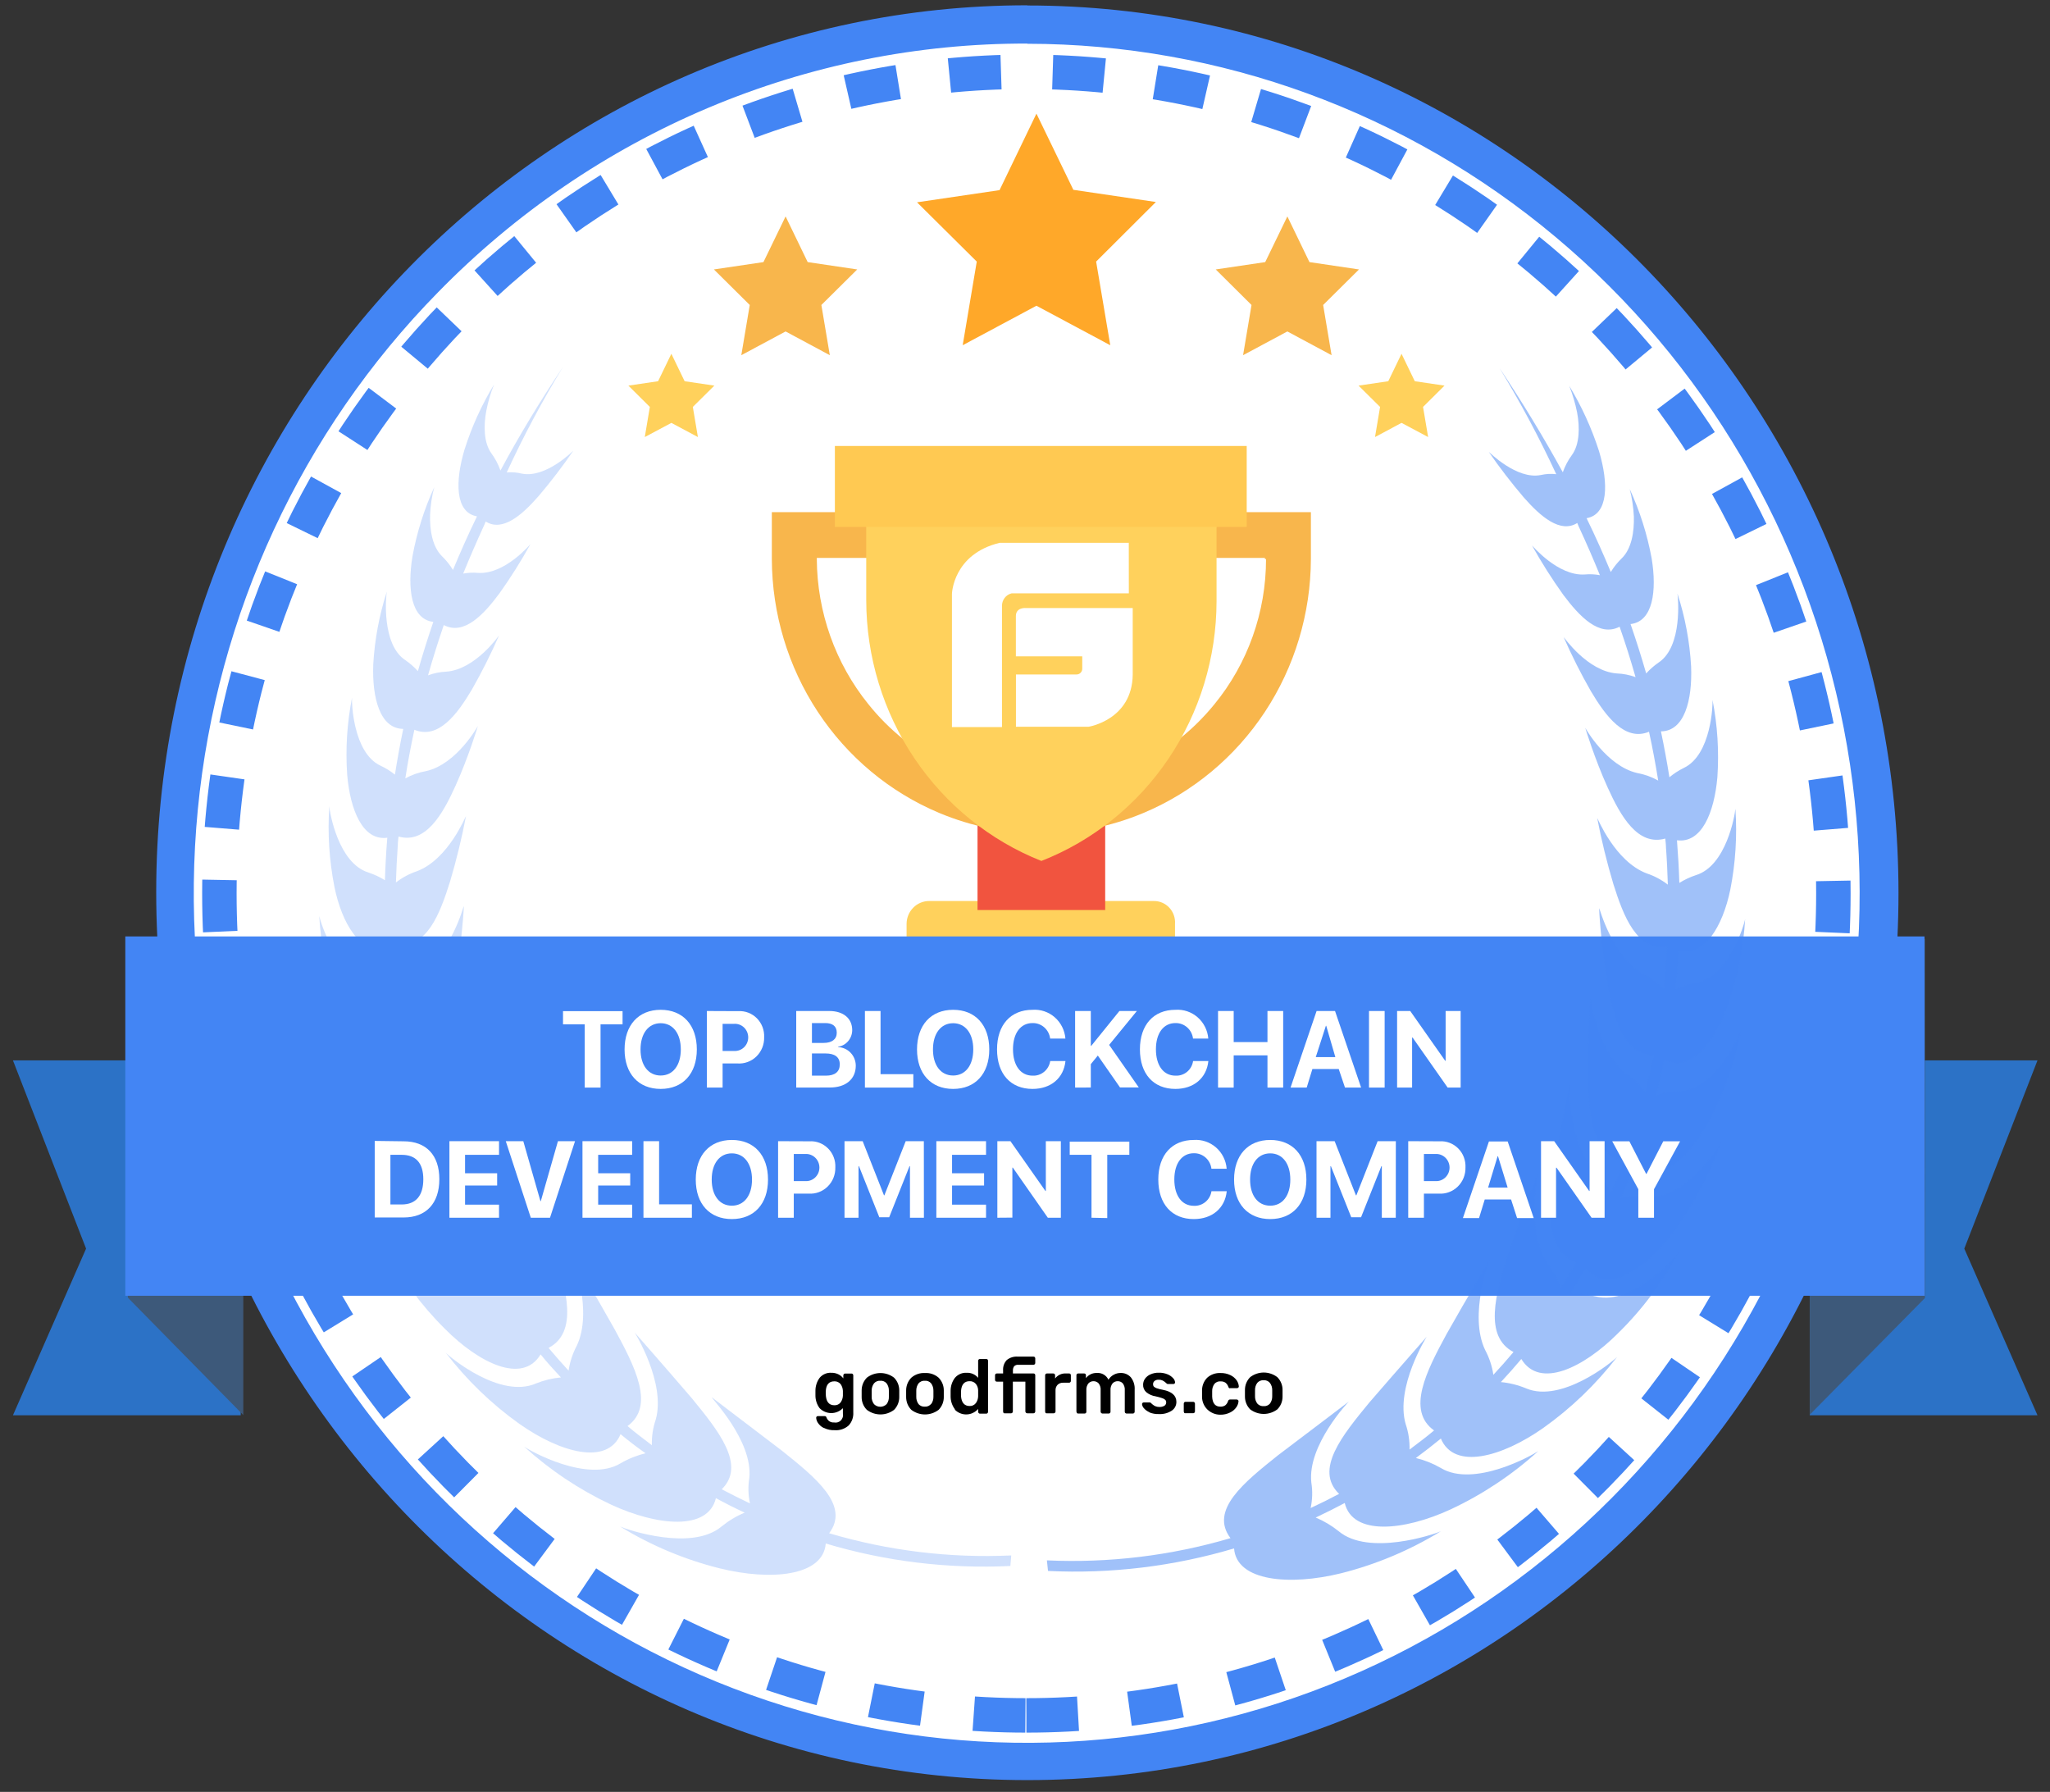 <svg width="119" height="104" viewBox="0 0 119 104" fill="none" xmlns="http://www.w3.org/2000/svg">
<rect x="0" y="0" width="119" height="104" fill="#333333" stroke="none"/>
<path d="M59.631 102.189C86.96 102.189 109.115 79.633 109.115 51.809C109.115 23.985 86.96 1.429 59.631 1.429C32.301 1.429 10.146 23.985 10.146 51.809C10.146 79.633 32.301 102.189 59.631 102.189Z" fill="white"/>
<path d="M59.631 2.54C70.817 2.548 81.654 6.51 90.296 13.751C98.938 20.993 104.851 31.066 107.027 42.255C109.203 53.443 107.508 65.055 102.229 75.112C96.951 85.168 88.417 93.048 78.081 97.408C67.745 101.768 56.246 102.339 45.543 99.023C34.84 95.707 25.596 88.71 19.386 79.223C13.175 69.736 10.382 58.347 11.482 46.996C12.582 35.645 17.508 25.034 25.42 16.971C29.906 12.378 35.24 8.737 41.114 6.258C46.987 3.779 53.285 2.512 59.642 2.529L59.631 2.54ZM59.642 0.307C31.709 0.307 9.068 23.359 9.068 51.78C9.068 80.2 31.698 103.315 59.631 103.315C87.563 103.315 110.205 80.263 110.205 51.843C110.205 23.422 87.563 0.318 59.631 0.318L59.642 0.307Z" fill="#4385F4"/>
<path d="M59.58 99.56C85.453 99.56 106.425 78.205 106.425 51.861C106.425 25.518 85.453 4.166 59.58 4.166C33.706 4.166 12.735 25.521 12.735 51.861C12.735 78.201 33.71 99.56 59.58 99.56Z" stroke="#4385F4" stroke-width="2" stroke-miterlimit="10" stroke-dasharray="3 3"/>
<path d="M63.316 52.294H57.579L58.559 50.169L59.406 48.176H61.494L62.34 50.169L63.316 52.294Z" fill="#FF7058"/>
<path d="M66.966 52.294H53.929C53.585 52.295 53.254 52.435 53.01 52.684C52.766 52.932 52.628 53.269 52.626 53.62V57.934H68.208V53.62C68.22 53.448 68.196 53.275 68.138 53.113C68.081 52.951 67.991 52.803 67.874 52.678C67.757 52.553 67.616 52.455 67.46 52.389C67.303 52.322 67.135 52.291 66.966 52.294Z" fill="#FFD15C"/>
<path d="M64.155 46.258H56.744V52.817H64.155V46.258Z" fill="#F1543F"/>
<path d="M70.619 26.073H50.284C50.077 26.076 49.879 26.161 49.732 26.311C49.586 26.46 49.502 26.662 49.499 26.873C49.495 26.983 49.511 27.092 49.548 27.195C49.585 27.297 49.641 27.392 49.714 27.472C49.787 27.552 49.875 27.617 49.973 27.662C50.071 27.707 50.176 27.733 50.284 27.736H70.619C70.826 27.732 71.023 27.646 71.169 27.497C71.314 27.348 71.397 27.147 71.4 26.936C71.405 26.827 71.389 26.718 71.352 26.615C71.315 26.513 71.259 26.419 71.186 26.338C71.114 26.258 71.026 26.194 70.929 26.148C70.832 26.102 70.726 26.077 70.619 26.073ZM44.804 29.724V32.446C44.815 35.606 45.743 38.692 47.472 41.314C49.201 43.937 51.652 45.978 54.518 47.181C58.318 48.775 62.582 48.775 66.382 47.181C69.247 45.978 71.699 43.937 73.428 41.314C75.156 38.692 76.085 35.606 76.096 32.446V29.724H44.804ZM73.492 32.446C73.493 35.529 72.431 38.513 70.492 40.878C69.267 42.384 67.733 43.599 65.999 44.435C64.264 45.272 62.37 45.711 60.452 45.722C58.531 45.726 56.633 45.293 54.897 44.455C53.16 43.618 51.629 42.395 50.414 40.878C48.492 38.504 47.432 35.525 47.415 32.446V32.38H73.426V32.446H73.492Z" fill="#F8B64C"/>
<path d="M70.619 27.736V34.901C70.614 38.166 69.64 41.352 67.825 44.042C66.01 46.731 63.44 48.798 60.451 49.969C57.461 48.783 54.89 46.704 53.076 44.005C51.262 41.306 50.289 38.111 50.284 34.838V27.736H70.619Z" fill="#FFD15C"/>
<path d="M72.37 25.884H48.464V30.584H72.37V25.884Z" fill="#FFC952"/>
<path d="M59.555 35.29C59.555 35.29 58.97 35.231 58.97 35.757V38.093H62.823V38.793C62.825 38.841 62.817 38.89 62.8 38.935C62.782 38.98 62.755 39.02 62.72 39.054C62.686 39.087 62.645 39.113 62.6 39.128C62.555 39.144 62.507 39.15 62.46 39.145H58.974V42.181H63.186C63.186 42.181 65.728 41.785 65.753 39.145V35.29H59.555ZM65.525 31.505H58.029C55.317 32.161 55.259 34.468 55.259 34.468V42.2H58.164V35.164C58.163 34.997 58.217 34.834 58.318 34.702C58.418 34.571 58.56 34.477 58.719 34.438H65.528L65.525 31.505Z" fill="white"/>
<path opacity="0.5" d="M36.001 88.592L35.961 88.566C35.961 88.566 35.976 88.577 36.001 88.592ZM30.42 83.966L30.391 83.937C30.391 83.937 30.402 83.952 30.42 83.966ZM25.87 78.504L25.848 78.479L25.87 78.504ZM18.538 53.161V53.139C18.538 53.139 18.538 53.15 18.538 53.165V53.161ZM19.116 46.777C19.116 46.751 19.116 46.736 19.116 46.74C19.116 46.743 19.112 46.758 19.116 46.781V46.777ZM22.456 34.335C22.456 34.335 22.456 34.327 22.456 34.335V34.335Z" fill="#4385F4"/>
<g opacity="0.5">
<path opacity="0.5" d="M58.701 90.276C55.132 90.44 51.561 90.005 48.13 88.988C49.358 87.366 47.331 85.751 45.389 84.196L41.318 81.097C41.27 81.134 43.714 83.615 43.497 85.777C43.417 86.269 43.431 86.772 43.536 87.258C42.981 86.996 42.447 86.725 41.895 86.436C43.322 85.04 41.706 83.041 40.152 81.145C38.511 79.23 36.855 77.353 36.851 77.349C36.847 77.346 38.667 80.267 38.064 82.396C37.902 82.872 37.826 83.374 37.839 83.878C37.356 83.507 36.884 83.159 36.426 82.767C38.031 81.611 36.862 79.33 35.7 77.19C34.48 75.016 33.22 72.906 33.22 72.902C33.22 72.898 34.447 76.075 33.481 78.108C33.24 78.557 33.079 79.046 33.005 79.552C32.606 79.118 32.219 78.677 31.843 78.231C33.561 77.331 32.893 74.898 32.163 72.58C31.353 70.228 30.482 68.025 30.489 67.992C30.496 67.958 31.139 71.295 29.846 73.176C29.532 73.585 29.287 74.044 29.12 74.535C28.81 74.041 28.512 73.547 28.227 73.054C30.042 72.402 29.821 69.899 29.498 67.529C29.102 65.107 28.615 62.826 28.615 62.8C28.615 62.774 28.721 66.133 27.141 67.784C26.771 68.144 26.46 68.562 26.218 69.021C26.077 68.684 25.935 68.347 25.801 68.006C25.699 67.743 25.598 67.481 25.503 67.214C27.344 66.866 27.508 64.492 27.558 62.241C27.558 59.941 27.428 57.767 27.417 57.745C27.406 57.723 27.054 60.83 25.314 62.189C24.909 62.477 24.553 62.83 24.258 63.233C24.076 62.522 23.894 61.811 23.771 61.093C25.587 61.041 26.091 58.871 26.451 56.764C26.81 54.657 26.941 52.583 26.923 52.583C26.905 52.583 26.197 55.386 24.381 56.394C23.95 56.614 23.558 56.904 23.219 57.253C23.132 56.443 23.068 55.632 23.026 54.82C24.777 55.035 25.521 53.079 26.12 51.18C26.494 49.925 26.804 48.652 27.05 47.366C27.028 47.366 26.03 49.876 24.203 50.565C23.764 50.712 23.351 50.932 22.983 51.217C23.005 50.495 23.041 49.773 23.092 49.058C23.092 48.888 23.121 48.717 23.132 48.551C24.712 48.999 25.696 47.262 26.451 45.588C27.206 43.914 27.74 42.141 27.74 42.137C27.74 42.133 26.516 44.359 24.73 44.755C24.309 44.828 23.903 44.971 23.528 45.177C23.673 44.233 23.851 43.292 24.054 42.355C25.441 42.929 26.538 41.467 27.402 40.004C27.979 38.99 28.503 37.945 28.971 36.875C28.971 36.875 27.598 38.856 25.91 38.982C25.546 38.997 25.188 39.069 24.846 39.197C25.122 38.224 25.427 37.251 25.761 36.279C26.938 36.89 28.07 35.682 29 34.427C29.651 33.512 30.25 32.56 30.794 31.576C30.794 31.576 29.312 33.353 27.751 33.25C27.462 33.225 27.172 33.238 26.887 33.29C27.272 32.347 27.682 31.402 28.118 30.454L28.194 30.269C29.171 30.883 30.3 29.898 31.27 28.787C31.986 27.945 32.658 27.065 33.285 26.151C33.285 26.151 31.687 27.773 30.289 27.488C30.003 27.417 29.707 27.394 29.414 27.421C30.385 25.315 31.476 23.268 32.682 21.293C31.321 23.329 30.111 25.329 29.051 27.31C28.925 26.952 28.748 26.615 28.524 26.31C28.078 25.695 28.067 24.703 28.227 23.855C28.327 23.327 28.479 22.811 28.681 22.314C27.959 23.5 27.383 24.771 26.963 26.099C26.407 27.973 26.425 29.747 27.689 29.969C27.184 31.006 26.723 32.046 26.295 33.079C26.119 32.791 25.908 32.526 25.666 32.291C25.089 31.731 24.94 30.739 24.966 29.876C24.989 29.338 25.069 28.804 25.205 28.284C24.621 29.557 24.198 30.901 23.945 32.283C23.633 34.179 23.865 35.949 25.154 36.093C24.828 37.047 24.529 37.999 24.258 38.952C24.041 38.711 23.797 38.498 23.531 38.315C22.13 37.401 22.406 34.549 22.456 34.335C22.015 35.7 21.75 37.117 21.668 38.552C21.592 40.508 22.057 42.289 23.404 42.304C23.404 42.304 23.404 42.304 23.404 42.326C23.223 43.197 23.063 44.075 22.925 44.959C22.666 44.752 22.384 44.577 22.086 44.437C20.492 43.696 20.408 40.733 20.434 40.5C20.145 41.969 20.051 43.471 20.154 44.966C20.328 47.01 21.055 48.813 22.482 48.621C22.416 49.443 22.37 50.265 22.344 51.087C22.039 50.898 21.714 50.747 21.374 50.635C19.642 50.091 19.141 47.169 19.116 46.803C19.01 48.366 19.111 49.936 19.413 51.472C19.842 53.583 20.931 55.442 22.387 54.975C22.426 55.731 22.487 56.486 22.569 57.242C22.209 57.067 21.828 56.943 21.436 56.871C19.515 56.549 18.589 53.453 18.531 53.168C18.631 54.844 18.957 56.497 19.5 58.082C20.263 60.278 21.701 62.118 23.186 61.311C23.328 62 23.484 62.689 23.662 63.374C23.236 63.231 22.792 63.152 22.344 63.137C20.245 63.078 18.814 59.826 18.767 59.626C19.113 61.391 19.702 63.096 20.517 64.692C21.676 66.94 23.509 68.703 24.955 67.507C25.18 68.114 25.422 68.715 25.681 69.31C25.196 69.211 24.699 69.187 24.207 69.24C21.973 69.491 19.94 66.181 19.918 66.059C20.549 67.877 21.439 69.59 22.562 71.143C24.16 73.365 26.415 74.961 27.722 73.402C28.012 73.895 28.315 74.389 28.63 74.883C28.133 74.854 27.635 74.9 27.152 75.02C24.926 75.598 22.318 72.476 22.362 72.428C23.272 74.168 24.442 75.753 25.83 77.127C27.798 79.108 30.329 80.36 31.382 78.608C31.745 79.06 32.156 79.508 32.562 79.945C32.064 79.989 31.575 80.108 31.11 80.297C29.051 81.193 26.146 78.801 25.87 78.504C27.085 80.089 28.524 81.48 30.14 82.633C32.512 84.307 35.253 85.077 36.023 83.237C36.49 83.627 36.975 83.997 37.476 84.348C36.966 84.469 36.477 84.665 36.023 84.929C34.12 86.085 30.758 84.207 30.416 83.952C31.926 85.322 33.625 86.458 35.46 87.321C38.166 88.577 41.103 88.851 41.557 86.951C42.102 87.247 42.647 87.525 43.228 87.792C42.743 87.994 42.29 88.266 41.881 88.599C40.156 90.047 36.434 88.792 35.998 88.599C37.789 89.696 39.732 90.513 41.761 91.021C44.735 91.761 47.785 91.487 47.934 89.584C51.41 90.623 55.032 91.063 58.65 90.888L58.701 90.276Z" fill="#4385F4"/>
</g>
<path d="M73.717 81.467C73.809 81.342 73.856 81.189 73.851 81.034C73.851 81.004 73.851 80.949 73.851 80.863C73.851 80.778 73.851 80.719 73.851 80.689C73.856 80.533 73.807 80.38 73.713 80.256C73.668 80.204 73.612 80.164 73.549 80.138C73.486 80.112 73.418 80.102 73.35 80.108C73.282 80.103 73.215 80.113 73.151 80.139C73.089 80.165 73.032 80.205 72.987 80.256C72.894 80.38 72.847 80.533 72.853 80.689V80.863V81.034C72.847 81.19 72.896 81.344 72.99 81.467C73.037 81.517 73.093 81.556 73.156 81.581C73.219 81.606 73.286 81.617 73.354 81.611C73.421 81.617 73.489 81.607 73.551 81.582C73.614 81.557 73.671 81.517 73.717 81.467ZM72.569 81.797C72.474 81.7 72.397 81.584 72.346 81.457C72.294 81.33 72.267 81.194 72.268 81.056V80.667C72.268 80.529 72.294 80.392 72.347 80.265C72.399 80.138 72.476 80.023 72.573 79.927C72.8 79.754 73.076 79.66 73.359 79.66C73.642 79.66 73.918 79.754 74.145 79.927C74.242 80.023 74.319 80.138 74.371 80.265C74.424 80.392 74.451 80.529 74.45 80.667C74.45 80.7 74.45 80.767 74.45 80.863C74.45 80.96 74.45 81.023 74.45 81.056C74.451 81.194 74.425 81.33 74.374 81.457C74.322 81.585 74.245 81.7 74.149 81.797C73.92 81.969 73.644 82.063 73.359 82.063C73.075 82.063 72.798 81.969 72.569 81.797ZM70.078 81.797C69.981 81.7 69.905 81.585 69.853 81.458C69.801 81.33 69.775 81.194 69.777 81.056V80.878V80.7C69.776 80.563 69.802 80.426 69.854 80.299C69.906 80.172 69.982 80.057 70.078 79.96C70.29 79.773 70.564 79.676 70.844 79.689C71.045 79.683 71.244 79.725 71.425 79.812C71.57 79.88 71.695 79.984 71.788 80.115C71.859 80.217 71.901 80.336 71.912 80.46C71.913 80.474 71.912 80.489 71.906 80.502C71.901 80.516 71.893 80.528 71.883 80.537C71.862 80.556 71.835 80.567 71.807 80.567H71.422C71.398 80.575 71.373 80.575 71.349 80.567C71.33 80.546 71.315 80.52 71.305 80.493C71.273 80.396 71.214 80.311 71.135 80.249C71.054 80.196 70.959 80.17 70.862 80.175C70.795 80.167 70.727 80.176 70.664 80.2C70.601 80.225 70.545 80.264 70.499 80.315C70.406 80.441 70.359 80.595 70.365 80.752V81.063C70.384 81.448 70.544 81.641 70.844 81.641C70.942 81.645 71.037 81.619 71.12 81.567C71.199 81.503 71.257 81.417 71.287 81.319C71.296 81.292 71.311 81.268 71.331 81.249C71.351 81.232 71.377 81.224 71.404 81.226H71.788C71.817 81.226 71.844 81.237 71.865 81.256C71.875 81.266 71.883 81.278 71.888 81.291C71.893 81.305 71.895 81.319 71.894 81.334C71.883 81.454 71.841 81.568 71.774 81.667C71.682 81.802 71.557 81.909 71.411 81.978C71.228 82.069 71.026 82.114 70.823 82.108C70.548 82.105 70.285 81.996 70.085 81.804L70.078 81.797ZM68.745 81.993C68.736 81.983 68.729 81.972 68.724 81.959C68.719 81.946 68.716 81.932 68.716 81.919V81.467C68.715 81.453 68.717 81.438 68.722 81.425C68.727 81.411 68.735 81.399 68.745 81.389C68.755 81.378 68.767 81.371 68.78 81.365C68.793 81.361 68.808 81.359 68.822 81.36H69.261C69.275 81.359 69.288 81.362 69.3 81.367C69.313 81.372 69.324 81.38 69.334 81.389C69.344 81.399 69.352 81.411 69.358 81.425C69.364 81.438 69.366 81.452 69.366 81.467V81.915C69.367 81.929 69.364 81.942 69.359 81.955C69.354 81.968 69.347 81.979 69.337 81.989C69.328 82 69.316 82.009 69.303 82.015C69.29 82.021 69.275 82.023 69.261 82.022H68.822C68.806 82.025 68.791 82.025 68.776 82.021C68.761 82.017 68.746 82.01 68.734 82L68.745 81.993ZM66.73 81.967C66.603 81.915 66.49 81.834 66.4 81.73C66.34 81.666 66.303 81.584 66.294 81.497C66.293 81.484 66.295 81.471 66.299 81.459C66.304 81.446 66.311 81.435 66.32 81.426C66.338 81.408 66.363 81.397 66.389 81.397H66.752C66.764 81.397 66.776 81.401 66.787 81.408C66.798 81.414 66.807 81.423 66.814 81.434L66.912 81.519C67.021 81.613 67.16 81.663 67.304 81.659C67.402 81.664 67.5 81.641 67.587 81.593C67.621 81.573 67.649 81.543 67.668 81.508C67.687 81.473 67.697 81.433 67.696 81.393C67.698 81.34 67.68 81.288 67.645 81.249C67.594 81.201 67.533 81.167 67.467 81.148C67.34 81.105 67.21 81.069 67.079 81.041C66.879 81.011 66.691 80.927 66.534 80.797C66.475 80.743 66.428 80.675 66.397 80.6C66.366 80.526 66.352 80.445 66.356 80.364C66.357 80.243 66.394 80.126 66.461 80.026C66.541 79.914 66.649 79.826 66.774 79.771C66.929 79.701 67.098 79.666 67.267 79.671C67.441 79.666 67.614 79.698 67.776 79.764C67.9 79.815 68.011 79.893 68.103 79.993C68.165 80.057 68.203 80.141 68.212 80.23C68.212 80.243 68.21 80.255 68.206 80.266C68.201 80.278 68.195 80.288 68.186 80.297C68.177 80.306 68.167 80.314 68.155 80.319C68.143 80.324 68.13 80.327 68.117 80.326H67.79C67.776 80.328 67.763 80.325 67.75 80.319C67.737 80.313 67.726 80.304 67.718 80.293C67.683 80.267 67.651 80.238 67.62 80.208C67.573 80.17 67.522 80.139 67.467 80.115C67.404 80.088 67.336 80.076 67.267 80.078C67.18 80.07 67.092 80.095 67.02 80.149C66.993 80.171 66.97 80.2 66.955 80.233C66.94 80.265 66.933 80.301 66.933 80.338C66.931 80.385 66.945 80.433 66.973 80.471C67.021 80.516 67.078 80.55 67.14 80.571C67.259 80.611 67.38 80.642 67.504 80.663C68.026 80.767 68.288 81 68.288 81.363C68.289 81.465 68.265 81.565 68.218 81.654C68.171 81.743 68.102 81.819 68.019 81.874C67.796 82.017 67.534 82.086 67.271 82.071C67.082 82.078 66.894 82.045 66.719 81.974L66.73 81.967ZM62.514 81.993C62.505 81.983 62.497 81.972 62.492 81.959C62.487 81.946 62.485 81.932 62.485 81.919V79.819C62.485 79.79 62.495 79.763 62.514 79.741C62.535 79.723 62.563 79.714 62.59 79.715H62.932C62.945 79.714 62.959 79.716 62.972 79.72C62.985 79.725 62.998 79.732 63.008 79.741C63.018 79.752 63.025 79.764 63.03 79.777C63.035 79.79 63.038 79.805 63.037 79.819V79.986C63.111 79.888 63.208 79.81 63.317 79.758C63.427 79.706 63.548 79.681 63.669 79.686C63.807 79.674 63.946 79.705 64.066 79.775C64.187 79.845 64.284 79.951 64.344 80.078C64.417 79.958 64.52 79.86 64.642 79.793C64.768 79.721 64.911 79.683 65.056 79.686C65.165 79.682 65.274 79.703 65.375 79.745C65.475 79.788 65.566 79.853 65.641 79.934C65.802 80.137 65.883 80.395 65.866 80.656V81.934C65.866 81.947 65.864 81.961 65.859 81.974C65.853 81.986 65.846 81.998 65.837 82.008C65.827 82.019 65.816 82.028 65.802 82.033C65.789 82.039 65.775 82.042 65.76 82.041H65.397C65.383 82.041 65.369 82.038 65.356 82.032C65.343 82.026 65.331 82.018 65.321 82.008C65.312 81.998 65.304 81.986 65.299 81.974C65.294 81.961 65.292 81.947 65.292 81.934V80.693C65.304 80.548 65.263 80.404 65.176 80.289C65.138 80.247 65.091 80.214 65.039 80.193C64.987 80.171 64.93 80.161 64.874 80.163C64.82 80.163 64.766 80.174 64.716 80.196C64.666 80.217 64.621 80.249 64.584 80.289C64.495 80.403 64.451 80.548 64.464 80.693V81.934C64.464 81.947 64.462 81.961 64.457 81.974C64.452 81.986 64.444 81.998 64.435 82.008C64.426 82.019 64.414 82.028 64.401 82.033C64.387 82.039 64.373 82.042 64.359 82.041H63.996C63.968 82.039 63.942 82.027 63.923 82.008C63.904 81.988 63.892 81.962 63.89 81.934V80.693C63.904 80.548 63.862 80.404 63.774 80.289C63.735 80.248 63.688 80.216 63.636 80.194C63.584 80.173 63.529 80.162 63.473 80.163C63.418 80.163 63.365 80.174 63.315 80.196C63.265 80.218 63.22 80.249 63.182 80.289C63.093 80.403 63.05 80.548 63.062 80.693V81.934C63.063 81.947 63.061 81.96 63.057 81.973C63.053 81.986 63.046 81.998 63.037 82.008C63.027 82.018 63.015 82.026 63.002 82.032C62.989 82.038 62.975 82.041 62.961 82.041H62.597C62.58 82.043 62.562 82.04 62.545 82.033C62.529 82.026 62.514 82.015 62.503 82L62.514 81.993ZM60.698 81.993C60.689 81.983 60.681 81.972 60.676 81.959C60.672 81.946 60.669 81.932 60.669 81.919V79.826C60.669 79.797 60.679 79.768 60.698 79.745C60.708 79.735 60.72 79.727 60.733 79.722C60.746 79.717 60.761 79.715 60.775 79.715H61.138C61.152 79.714 61.167 79.717 61.181 79.722C61.194 79.727 61.207 79.735 61.218 79.745C61.237 79.768 61.247 79.797 61.247 79.826V80.008C61.319 79.91 61.415 79.832 61.525 79.781C61.634 79.73 61.755 79.707 61.875 79.715H62.056C62.07 79.714 62.084 79.716 62.097 79.72C62.11 79.725 62.122 79.732 62.133 79.741C62.142 79.752 62.15 79.764 62.155 79.777C62.16 79.79 62.162 79.805 62.162 79.819V80.145C62.163 80.159 62.161 80.173 62.156 80.186C62.151 80.198 62.143 80.21 62.133 80.219C62.123 80.23 62.112 80.239 62.098 80.245C62.085 80.251 62.071 80.253 62.056 80.252H61.715C61.656 80.249 61.597 80.258 61.542 80.278C61.486 80.299 61.435 80.33 61.392 80.371C61.351 80.415 61.319 80.466 61.298 80.523C61.278 80.58 61.269 80.64 61.272 80.7V81.919C61.273 81.933 61.271 81.946 61.266 81.959C61.261 81.972 61.253 81.984 61.243 81.993C61.234 82.003 61.223 82.012 61.21 82.017C61.198 82.023 61.184 82.026 61.17 82.026H60.753C60.725 82.028 60.698 82.019 60.676 82L60.698 81.993ZM58.258 81.993C58.249 81.983 58.241 81.972 58.236 81.959C58.231 81.946 58.229 81.932 58.229 81.919V80.189H57.866C57.852 80.191 57.837 80.189 57.824 80.183C57.811 80.178 57.799 80.171 57.789 80.16C57.779 80.15 57.771 80.138 57.766 80.124C57.761 80.111 57.759 80.096 57.761 80.082V79.819C57.761 79.792 57.771 79.765 57.79 79.745C57.8 79.735 57.812 79.727 57.825 79.722C57.838 79.717 57.852 79.715 57.866 79.715H58.229V79.538C58.221 79.427 58.236 79.317 58.273 79.212C58.309 79.108 58.368 79.013 58.443 78.934C58.626 78.788 58.855 78.718 59.086 78.738H59.99C60.004 78.737 60.018 78.738 60.031 78.743C60.044 78.747 60.056 78.754 60.066 78.764C60.085 78.785 60.095 78.813 60.096 78.841V79.104C60.096 79.119 60.093 79.133 60.087 79.147C60.081 79.16 60.073 79.172 60.063 79.182C60.053 79.192 60.042 79.199 60.029 79.204C60.017 79.21 60.004 79.212 59.99 79.212H59.108C59.064 79.208 59.02 79.213 58.979 79.228C58.938 79.243 58.9 79.266 58.868 79.297C58.817 79.374 58.793 79.467 58.799 79.56V79.715H59.99C60.004 79.714 60.018 79.716 60.031 79.72C60.044 79.725 60.056 79.732 60.066 79.741C60.085 79.763 60.095 79.79 60.096 79.819V81.919C60.096 81.932 60.093 81.946 60.088 81.959C60.083 81.972 60.076 81.983 60.066 81.993C60.057 82.004 60.045 82.013 60.032 82.019C60.019 82.024 60.005 82.027 59.99 82.026H59.627C59.6 82.024 59.574 82.013 59.554 81.993C59.535 81.973 59.523 81.947 59.522 81.919V80.189H58.795V81.919C58.797 81.933 58.795 81.946 58.789 81.959C58.785 81.972 58.777 81.984 58.766 81.993C58.757 82.004 58.745 82.013 58.732 82.019C58.719 82.024 58.705 82.027 58.69 82.026H58.327C58.311 82.029 58.294 82.029 58.279 82.024C58.263 82.02 58.248 82.011 58.236 82L58.258 81.993ZM56.649 81.434C56.732 81.317 56.778 81.178 56.78 81.034C56.78 80.997 56.78 80.941 56.78 80.863C56.78 80.786 56.78 80.726 56.78 80.689C56.777 80.554 56.73 80.424 56.646 80.319C56.601 80.267 56.545 80.226 56.482 80.199C56.419 80.172 56.351 80.16 56.283 80.163C55.974 80.163 55.807 80.36 55.785 80.752V81.019C55.807 81.389 55.974 81.604 56.283 81.604C56.353 81.608 56.423 81.594 56.486 81.565C56.55 81.535 56.606 81.49 56.649 81.434ZM55.44 81.804C55.271 81.586 55.18 81.315 55.182 81.037V80.726C55.18 80.45 55.269 80.181 55.436 79.963C55.521 79.866 55.626 79.789 55.743 79.739C55.861 79.689 55.988 79.667 56.115 79.675C56.241 79.669 56.366 79.693 56.481 79.743C56.596 79.794 56.698 79.871 56.78 79.967V78.978C56.78 78.964 56.783 78.95 56.789 78.936C56.794 78.923 56.802 78.911 56.813 78.901C56.822 78.892 56.834 78.885 56.846 78.88C56.859 78.876 56.872 78.874 56.885 78.875H57.248C57.262 78.874 57.276 78.875 57.289 78.88C57.302 78.884 57.314 78.891 57.325 78.901C57.335 78.911 57.342 78.923 57.347 78.936C57.352 78.95 57.355 78.964 57.354 78.978V81.941C57.355 81.955 57.353 81.969 57.348 81.981C57.343 81.994 57.335 82.006 57.325 82.015C57.315 82.026 57.304 82.035 57.29 82.041C57.277 82.046 57.263 82.049 57.248 82.048H56.885C56.858 82.047 56.832 82.035 56.813 82.015C56.793 81.995 56.782 81.969 56.78 81.941V81.774C56.695 81.872 56.591 81.95 56.474 82.005C56.358 82.06 56.232 82.089 56.104 82.092C55.976 82.095 55.848 82.071 55.73 82.021C55.611 81.972 55.504 81.898 55.415 81.804H55.44ZM54.049 81.497C54.141 81.372 54.188 81.219 54.184 81.063C54.184 81.034 54.184 80.978 54.184 80.893C54.184 80.808 54.184 80.749 54.184 80.719C54.188 80.563 54.141 80.411 54.049 80.286C54.004 80.234 53.948 80.194 53.885 80.168C53.822 80.142 53.754 80.132 53.686 80.138C53.618 80.133 53.551 80.143 53.488 80.169C53.425 80.195 53.368 80.234 53.323 80.286C53.232 80.411 53.184 80.563 53.189 80.719V81.063C53.184 81.219 53.231 81.372 53.323 81.497C53.369 81.547 53.426 81.586 53.489 81.611C53.551 81.636 53.619 81.646 53.686 81.641C53.758 81.646 53.831 81.633 53.896 81.602C53.962 81.572 54.02 81.525 54.064 81.467L54.049 81.497ZM52.902 81.826C52.806 81.729 52.73 81.614 52.678 81.487C52.627 81.359 52.6 81.223 52.6 81.086V80.697C52.6 80.559 52.627 80.422 52.679 80.295C52.732 80.168 52.809 80.053 52.905 79.956C53.126 79.767 53.409 79.672 53.697 79.689C53.982 79.672 54.263 79.768 54.481 79.956C54.578 80.053 54.655 80.168 54.707 80.295C54.76 80.422 54.787 80.559 54.786 80.697C54.786 80.73 54.786 80.797 54.786 80.893C54.786 80.989 54.786 81.052 54.786 81.086C54.787 81.223 54.76 81.359 54.709 81.487C54.657 81.614 54.581 81.729 54.485 81.826C54.256 81.999 53.978 82.093 53.693 82.093C53.408 82.093 53.131 81.999 52.902 81.826ZM51.467 81.497C51.559 81.372 51.606 81.219 51.598 81.063C51.601 81.007 51.601 80.95 51.598 80.893C51.601 80.835 51.601 80.777 51.598 80.719C51.604 80.563 51.556 80.41 51.464 80.286C51.419 80.234 51.362 80.194 51.299 80.168C51.236 80.142 51.168 80.132 51.101 80.138C51.033 80.132 50.965 80.143 50.902 80.169C50.839 80.194 50.783 80.234 50.737 80.286C50.644 80.409 50.595 80.563 50.599 80.719V81.063C50.594 81.22 50.643 81.373 50.737 81.497C50.834 81.593 50.965 81.648 51.101 81.648C51.236 81.648 51.367 81.593 51.464 81.497H51.467ZM50.32 81.826C50.223 81.73 50.147 81.614 50.095 81.487C50.043 81.36 50.017 81.223 50.018 81.086V80.697C50.018 80.559 50.045 80.422 50.097 80.295C50.15 80.168 50.227 80.053 50.324 79.956C50.551 79.783 50.826 79.69 51.11 79.69C51.393 79.69 51.669 79.783 51.896 79.956C51.993 80.053 52.069 80.168 52.122 80.295C52.174 80.422 52.201 80.559 52.201 80.697C52.201 80.73 52.201 80.797 52.201 80.893C52.201 80.989 52.201 81.052 52.201 81.086C52.201 81.223 52.175 81.359 52.123 81.487C52.071 81.614 51.995 81.729 51.9 81.826C51.671 81.999 51.394 82.092 51.11 82.092C50.825 82.092 50.548 81.999 50.32 81.826ZM48.795 81.397C48.877 81.284 48.923 81.148 48.929 81.008C48.932 80.96 48.932 80.912 48.929 80.863C48.932 80.817 48.932 80.769 48.929 80.723C48.923 80.581 48.877 80.445 48.795 80.33C48.75 80.277 48.694 80.235 48.631 80.207C48.568 80.18 48.5 80.167 48.431 80.171C48.116 80.171 47.952 80.367 47.934 80.76V80.863C47.934 81.326 48.101 81.56 48.435 81.56C48.507 81.563 48.579 81.549 48.644 81.518C48.709 81.487 48.766 81.44 48.809 81.382L48.795 81.397ZM47.818 82.878C47.679 82.811 47.561 82.708 47.477 82.578C47.419 82.492 47.385 82.392 47.378 82.289C47.378 82.275 47.38 82.262 47.385 82.249C47.39 82.236 47.398 82.225 47.407 82.215C47.428 82.197 47.454 82.188 47.48 82.189H47.869C47.893 82.187 47.917 82.194 47.938 82.208C47.959 82.227 47.975 82.253 47.981 82.282C48.013 82.358 48.063 82.425 48.127 82.478C48.214 82.539 48.319 82.568 48.424 82.559C48.495 82.573 48.567 82.569 48.635 82.547C48.703 82.526 48.766 82.487 48.816 82.435C48.865 82.383 48.902 82.319 48.922 82.249C48.942 82.179 48.944 82.105 48.929 82.034V81.73C48.749 81.912 48.507 82.014 48.254 82.014C48.001 82.014 47.758 81.912 47.578 81.73C47.415 81.511 47.329 81.242 47.335 80.967V80.845V80.726C47.332 80.451 47.419 80.183 47.582 79.963C47.665 79.865 47.77 79.788 47.888 79.738C48.006 79.688 48.133 79.666 48.261 79.675C48.401 79.671 48.541 79.702 48.668 79.764C48.78 79.819 48.878 79.9 48.954 80.001V79.83C48.954 79.815 48.957 79.8 48.962 79.786C48.968 79.772 48.976 79.759 48.987 79.749C48.997 79.739 49.009 79.731 49.022 79.726C49.035 79.721 49.049 79.718 49.063 79.719H49.426C49.441 79.718 49.455 79.721 49.468 79.726C49.481 79.731 49.493 79.739 49.503 79.749C49.522 79.771 49.532 79.8 49.532 79.83V81.971C49.541 82.11 49.522 82.249 49.476 82.381C49.43 82.512 49.357 82.632 49.263 82.733C49.152 82.832 49.023 82.906 48.883 82.953C48.744 83 48.596 83.019 48.45 83.007C48.237 83.016 48.025 82.972 47.832 82.878H47.818Z" fill="black"/>
<path d="M118.274 61.545H105.052V82.141H118.274L114.025 72.469L118.274 61.545ZM0.752 61.545H13.973V82.141H0.752L4.997 72.469L0.752 61.545Z" fill="#2C72C6"/>
<path d="M111.741 54.475L105.056 61.511V82.108L111.741 75.335V54.475ZM7.423 54.475L14.123 61.811V82.13L7.423 75.316V54.475Z" fill="#3D597A"/>
<path d="M7.274 75.205H111.726L111.715 54.35H7.274V75.205Z" fill="#4385F4"/>
<path opacity="0.5" d="M60.771 90.562C64.369 90.727 67.969 90.292 71.429 89.273C70.191 87.644 72.235 86.022 74.192 84.459C76.244 82.904 78.299 81.352 78.299 81.345C78.299 81.337 75.881 83.874 76.121 86.044C76.2 86.536 76.186 87.039 76.081 87.525C76.64 87.266 77.191 86.992 77.733 86.703C76.28 85.303 77.925 83.3 79.491 81.397C81.147 79.478 82.817 77.594 82.817 77.586C82.817 77.579 80.979 80.515 81.597 82.652C81.76 83.128 81.836 83.63 81.822 84.133C82.308 83.763 82.784 83.415 83.245 83.022C81.626 81.86 82.81 79.571 83.972 77.427C85.203 75.242 86.474 73.128 86.474 73.124C86.474 73.12 85.235 76.309 86.209 78.349C86.45 78.798 86.613 79.287 86.688 79.793C87.091 79.36 87.483 78.919 87.857 78.471C86.129 77.564 86.804 75.116 87.538 72.798C88.355 70.443 89.234 68.232 89.223 68.199C89.27 68.199 88.569 71.513 89.873 73.383C90.186 73.793 90.432 74.252 90.599 74.742C90.911 74.249 91.211 73.755 91.499 73.261C89.655 72.609 89.894 70.095 90.221 67.707C90.617 65.281 91.107 62.993 91.107 62.967C91.107 62.941 91.006 66.299 92.596 67.966C92.969 68.326 93.283 68.745 93.526 69.206C93.671 68.869 93.813 68.529 93.947 68.188C94.052 67.925 94.15 67.662 94.249 67.395C92.393 67.025 92.226 64.663 92.175 62.404C92.175 60.1 92.309 57.919 92.32 57.897C92.331 57.875 92.683 60.993 94.437 62.341C94.846 62.631 95.206 62.986 95.505 63.392C95.686 62.678 95.85 61.963 95.995 61.241C94.154 61.193 93.653 59.001 93.293 56.901C92.934 54.801 92.814 52.735 92.832 52.713C92.85 52.691 93.58 55.527 95.407 56.538C95.841 56.758 96.237 57.048 96.58 57.397C96.667 56.583 96.732 55.772 96.776 54.957C95.007 55.172 94.256 53.213 93.653 51.306C93.277 50.048 92.964 48.771 92.716 47.48C92.741 47.48 93.747 49.999 95.588 50.691C96.03 50.838 96.445 51.058 96.816 51.343C96.794 50.602 96.761 49.895 96.707 49.176C96.707 49.006 96.681 48.84 96.667 48.669C95.073 49.121 94.081 47.377 93.323 45.707C92.564 44.037 92.022 42.248 92.022 42.244C92.022 42.241 93.257 44.466 95.055 44.87C95.476 44.946 95.882 45.093 96.257 45.303C96.104 44.355 95.93 43.411 95.723 42.47C94.325 43.048 93.217 41.578 92.346 40.111C91.765 39.095 91.238 38.048 90.766 36.975C90.784 36.975 92.15 38.96 93.853 39.086C94.225 39.099 94.592 39.172 94.942 39.3C94.661 38.313 94.353 37.338 94.016 36.375C92.829 36.986 91.688 35.779 90.748 34.524C90.09 33.605 89.484 32.65 88.932 31.661C88.95 31.661 90.432 33.446 92.001 33.342C92.292 33.315 92.585 33.329 92.872 33.383C92.487 32.435 92.075 31.487 91.634 30.539L91.558 30.354C90.573 30.969 89.433 29.984 88.456 28.873C87.734 28.028 87.055 27.146 86.423 26.229C86.445 26.229 88.035 27.854 89.444 27.569C89.737 27.503 90.039 27.487 90.338 27.521C89.358 25.409 88.261 23.355 87.051 21.37C88.42 23.418 89.64 25.444 90.719 27.41C90.846 27.05 91.024 26.712 91.249 26.407C91.699 25.792 91.71 24.796 91.55 23.944C91.444 23.415 91.291 22.897 91.093 22.396C91.817 23.587 92.398 24.863 92.825 26.195C93.381 28.073 93.366 29.854 92.099 30.076C92.607 31.117 93.072 32.157 93.504 33.198C93.682 32.907 93.895 32.641 94.139 32.405C94.721 31.846 94.866 30.846 94.844 29.984C94.819 29.445 94.739 28.91 94.604 28.388C95.192 29.665 95.618 31.012 95.875 32.398C96.188 34.301 95.952 36.075 94.651 36.22C94.982 37.175 95.283 38.127 95.559 39.086C95.776 38.845 96.02 38.631 96.286 38.449C97.684 37.512 97.408 34.672 97.375 34.457C97.821 35.825 98.087 37.247 98.167 38.686C98.243 40.648 97.778 42.433 96.42 42.448C96.42 42.448 96.42 42.448 96.42 42.47C96.604 43.344 96.766 44.224 96.907 45.111C97.164 44.898 97.444 44.717 97.742 44.57C99.35 43.807 99.434 40.845 99.409 40.623C99.699 42.096 99.794 43.603 99.692 45.103C99.514 47.151 98.784 48.958 97.346 48.769C97.411 49.591 97.459 50.413 97.484 51.243C97.791 51.052 98.119 50.899 98.461 50.787C100.208 50.243 100.709 47.31 100.738 46.94C100.846 48.514 100.746 50.096 100.44 51.643C100.004 53.757 98.907 55.62 97.44 55.153C97.397 55.894 97.339 56.672 97.255 57.427C97.62 57.254 98.004 57.13 98.399 57.057C100.338 56.734 101.268 53.631 101.304 53.331C101.204 55.012 100.875 56.671 100.327 58.26C99.561 60.482 98.109 62.307 96.612 61.5C96.471 62.189 96.311 62.882 96.133 63.566C96.563 63.424 97.01 63.344 97.462 63.33C99.576 63.27 101.021 59.997 101.065 59.808C100.72 61.58 100.126 63.291 99.3 64.888C98.138 67.144 96.286 68.914 94.829 67.714C94.604 68.321 94.362 68.924 94.103 69.521C94.592 69.422 95.093 69.399 95.588 69.451C97.84 69.703 99.892 66.385 99.913 66.259C99.28 68.086 98.382 69.806 97.248 71.361C95.639 73.583 93.366 75.187 92.048 73.624C91.752 74.133 91.448 74.626 91.133 75.105C91.633 75.076 92.135 75.122 92.622 75.242C94.866 75.824 97.495 72.691 97.451 72.65C96.522 74.41 95.327 76.011 93.911 77.394C91.928 79.379 89.375 80.634 88.311 78.875C87.93 79.33 87.534 79.775 87.124 80.215C87.632 80.263 88.13 80.387 88.602 80.586C90.65 81.441 93.602 79.042 93.871 78.756C92.647 80.342 91.199 81.733 89.575 82.885C87.182 84.563 84.418 85.337 83.641 83.493C83.169 83.881 82.683 84.255 82.189 84.622C82.698 84.744 83.187 84.939 83.641 85.203C85.559 86.362 88.95 84.463 89.292 84.222C87.771 85.6 86.057 86.739 84.208 87.603C81.481 88.862 78.517 89.136 78.06 87.233C77.508 87.525 76.945 87.81 76.375 88.077C76.855 88.278 77.304 88.546 77.711 88.873C79.451 90.325 83.216 89.066 83.641 88.873C81.842 89.975 79.891 90.796 77.853 91.31C74.853 92.05 71.781 91.776 71.636 89.869C68.132 90.911 64.482 91.353 60.836 91.176L60.771 90.562Z" fill="#4385F4"/>
<path d="M60.164 6.595L62.307 11.017L67.097 11.724L63.629 15.182L64.45 20.037L60.164 17.745L55.883 20.037L56.7 15.182L53.232 11.742L58.022 11.035L60.164 6.595Z" fill="#FFA829"/>
<path d="M46.885 15.212L45.603 12.561L44.317 15.212L41.441 15.638L43.522 17.701L43.032 20.615L45.603 19.237L48.17 20.615L47.68 17.701L49.761 15.638L46.885 15.212Z" fill="#F8B64C"/>
<path d="M78.888 15.638L76.012 15.212L74.73 12.561L73.444 15.212L70.572 15.638L72.649 17.701L72.159 20.615L74.73 19.237L77.297 20.615L76.807 17.701L78.888 15.638Z" fill="#F8B64C"/>
<path d="M39.742 22.126L38.972 20.533L38.202 22.126L36.477 22.381L37.723 23.618L37.429 25.366L38.972 24.544L40.512 25.366L40.218 23.618L41.467 22.381L39.742 22.126Z" fill="#FFD15C"/>
<path d="M83.852 22.381L82.127 22.126L81.357 20.533L80.588 22.126L78.862 22.381L80.112 23.618L79.818 25.366L81.357 24.544L82.901 25.366L82.606 23.618L83.852 22.381Z" fill="#FFD15C"/>
<path d="M33.942 63.122V59.452H32.682V58.686H36.139V59.452H34.861V63.122H33.942Z" fill="white"/>
<path d="M40.45 60.908C40.45 62.315 39.64 63.2 38.351 63.2C37.062 63.2 36.256 62.315 36.256 60.908C36.256 59.501 37.062 58.608 38.351 58.608C39.64 58.608 40.45 59.493 40.45 60.908ZM37.182 60.908C37.182 61.833 37.639 62.422 38.351 62.422C39.063 62.422 39.52 61.833 39.52 60.908C39.52 59.982 39.063 59.386 38.351 59.386C37.639 59.386 37.182 59.989 37.182 60.908Z" fill="white"/>
<path d="M42.85 58.686C43.05 58.673 43.25 58.703 43.437 58.775C43.624 58.846 43.795 58.958 43.937 59.101C44.079 59.244 44.19 59.417 44.263 59.607C44.335 59.797 44.367 60 44.357 60.204C44.363 60.411 44.326 60.616 44.249 60.807C44.172 60.999 44.056 61.171 43.91 61.315C43.764 61.458 43.589 61.568 43.399 61.638C43.208 61.708 43.005 61.737 42.803 61.722H41.946V63.122H41.034V58.678L42.85 58.686ZM41.946 60.997H42.607C42.713 61.004 42.819 60.989 42.919 60.953C43.019 60.917 43.11 60.86 43.188 60.786C43.265 60.712 43.327 60.623 43.369 60.524C43.411 60.425 43.433 60.318 43.433 60.21C43.433 60.102 43.411 59.995 43.369 59.895C43.327 59.796 43.265 59.707 43.188 59.633C43.11 59.559 43.019 59.503 42.919 59.466C42.819 59.43 42.713 59.415 42.607 59.423H41.946V60.997Z" fill="white"/>
<path d="M46.22 63.122V58.678H48.141C48.958 58.678 49.47 59.108 49.47 59.789C49.469 60.023 49.386 60.248 49.236 60.425C49.087 60.602 48.88 60.718 48.653 60.752V60.774C48.927 60.784 49.186 60.901 49.377 61.101C49.568 61.301 49.676 61.569 49.677 61.848C49.677 62.63 49.1 63.118 48.174 63.118L46.22 63.122ZM47.132 60.53H47.811C48.297 60.53 48.573 60.312 48.573 59.938C48.573 59.563 48.33 59.378 47.905 59.378H47.132V60.53ZM47.941 62.43C48.464 62.43 48.748 62.204 48.748 61.778C48.748 61.352 48.457 61.141 47.92 61.141H47.132V62.43H47.941Z" fill="white"/>
<path d="M53.018 63.122H50.207V58.678H51.115V62.344H53.018V63.122Z" fill="white"/>
<path d="M57.426 60.908C57.426 62.315 56.617 63.2 55.328 63.2C54.038 63.2 53.232 62.315 53.232 60.908C53.232 59.501 54.038 58.608 55.328 58.608C56.617 58.608 57.426 59.493 57.426 60.908ZM54.158 60.908C54.158 61.833 54.616 62.422 55.328 62.422C56.039 62.422 56.497 61.833 56.497 60.908C56.497 59.982 56.039 59.386 55.328 59.386C54.616 59.386 54.158 59.989 54.158 60.908Z" fill="white"/>
<path d="M57.877 60.904C57.877 59.475 58.676 58.608 59.936 58.608C60.406 58.574 60.87 58.731 61.227 59.043C61.585 59.356 61.807 59.8 61.846 60.278H60.96C60.929 60.025 60.807 59.793 60.618 59.627C60.429 59.46 60.186 59.372 59.936 59.378C59.246 59.378 58.803 59.963 58.803 60.9C58.803 61.837 59.242 62.43 59.939 62.43C60.183 62.443 60.422 62.363 60.611 62.206C60.801 62.05 60.926 61.827 60.964 61.582H61.849C61.748 62.57 61.003 63.2 59.936 63.2C58.669 63.2 57.877 62.333 57.877 60.904Z" fill="white"/>
<path d="M62.409 63.122V58.678H63.32V60.7H63.346L64.98 58.678H65.993L64.384 60.645L66.106 63.115H65.016L63.727 61.263L63.32 61.763V63.118L62.409 63.122Z" fill="white"/>
<path d="M66.171 60.904C66.171 59.475 66.97 58.608 68.23 58.608C68.7 58.574 69.163 58.731 69.521 59.043C69.879 59.356 70.101 59.8 70.14 60.278H69.254C69.223 60.025 69.101 59.793 68.912 59.627C68.723 59.46 68.48 59.372 68.23 59.378C67.543 59.378 67.1 59.963 67.1 60.9C67.1 61.837 67.536 62.43 68.233 62.43C68.477 62.444 68.717 62.365 68.907 62.209C69.097 62.051 69.222 61.828 69.257 61.582H70.144C70.042 62.57 69.297 63.2 68.23 63.2C66.962 63.2 66.171 62.333 66.171 60.904Z" fill="white"/>
<path d="M73.575 63.122V61.252H71.614V63.122H70.706V58.678H71.614V60.482H73.575V58.678H74.487V63.122H73.575Z" fill="white"/>
<path d="M77.711 62.044H76.183L75.852 63.122H74.915L76.426 58.678H77.497L79.011 63.122H78.075L77.711 62.044ZM76.379 61.352H77.515L76.985 59.534H76.967L76.379 61.352Z" fill="white"/>
<path d="M79.469 63.122V58.678H80.377V63.122H79.469Z" fill="white"/>
<path d="M81.1 63.122V58.678H81.862L83.892 61.567H83.917V58.678H84.789V63.122H84.034L82 60.219H81.971V63.122H81.1Z" fill="white"/>
<path d="M23.43 66.24C24.733 66.24 25.503 67.032 25.503 68.44C25.503 69.847 24.733 70.661 23.43 70.661H21.752V66.218L23.43 66.24ZM22.663 69.906H23.321C24.134 69.906 24.573 69.402 24.573 68.443C24.573 67.484 24.123 67.025 23.321 67.025H22.663V69.906Z" fill="white"/>
<path d="M28.968 70.676H26.088V66.233H28.968V67.025H26.996V68.095H28.859V68.806H26.996V69.917H28.968V70.676Z" fill="white"/>
<path d="M30.812 70.676L29.36 66.233H30.377L31.372 69.713H31.393L32.388 66.233H33.38L31.927 70.676H30.812Z" fill="white"/>
<path d="M36.695 70.676H33.812V66.233H36.695V67.025H34.723V68.095H36.583V68.806H34.723V69.917H36.695V70.676Z" fill="white"/>
<path d="M40.163 70.676H37.352V66.233H38.26V69.899H40.163V70.676Z" fill="white"/>
<path d="M44.582 68.462C44.582 69.873 43.773 70.754 42.483 70.754C41.194 70.754 40.388 69.873 40.388 68.462C40.388 67.051 41.194 66.162 42.483 66.162C43.773 66.162 44.582 67.047 44.582 68.462ZM41.314 68.462C41.314 69.388 41.772 69.977 42.483 69.977C43.195 69.977 43.653 69.388 43.653 68.462C43.653 67.536 43.195 66.94 42.483 66.94C41.772 66.94 41.314 67.529 41.314 68.462Z" fill="white"/>
<path d="M46.983 66.24C47.182 66.227 47.382 66.257 47.57 66.329C47.757 66.401 47.927 66.512 48.069 66.655C48.212 66.798 48.323 66.971 48.395 67.161C48.468 67.351 48.5 67.555 48.49 67.758C48.495 67.965 48.458 68.17 48.381 68.362C48.304 68.553 48.189 68.725 48.042 68.868C47.896 69.011 47.722 69.122 47.531 69.192C47.341 69.262 47.138 69.291 46.935 69.276H46.078V70.676H45.167V66.233L46.983 66.24ZM46.078 68.551H46.739C46.845 68.558 46.951 68.543 47.051 68.507C47.151 68.471 47.243 68.414 47.32 68.34C47.398 68.266 47.459 68.177 47.502 68.078C47.544 67.979 47.566 67.872 47.566 67.764C47.566 67.656 47.544 67.549 47.502 67.45C47.459 67.35 47.398 67.261 47.32 67.187C47.243 67.113 47.151 67.057 47.051 67.02C46.951 66.984 46.845 66.969 46.739 66.977H46.078V68.551Z" fill="white"/>
<path d="M53.632 70.676H52.822V67.684H52.796L51.616 70.647H51.042L49.862 67.684H49.837V70.676H49.023V66.233H50.077L51.315 69.376H51.337L52.575 66.233H53.628L53.632 70.676Z" fill="white"/>
<path d="M57.238 70.676H54.354V66.233H57.238V67.025H55.266V68.095H57.125V68.806H55.266V69.917H57.238V70.676Z" fill="white"/>
<path d="M57.895 70.676V66.233H58.654L60.684 69.121H60.709V66.233H61.581V70.676H60.825L58.792 67.766H58.767V70.669L57.895 70.676Z" fill="white"/>
<path d="M63.36 70.676V67.025H62.096V66.258H65.557V67.025H64.275V70.695L63.36 70.676Z" fill="white"/>
<path d="M67.238 68.458C67.238 67.029 68.037 66.162 69.297 66.162C69.767 66.129 70.231 66.285 70.589 66.597C70.946 66.91 71.169 67.354 71.207 67.832H70.322C70.291 67.579 70.169 67.347 69.98 67.181C69.79 67.015 69.547 66.926 69.297 66.933C68.611 66.933 68.168 67.518 68.168 68.454C68.168 69.391 68.604 69.984 69.301 69.984C69.544 69.997 69.784 69.917 69.973 69.761C70.162 69.604 70.288 69.382 70.325 69.136H71.211C71.109 70.125 70.365 70.754 69.297 70.754C68.03 70.754 67.238 69.888 67.238 68.458Z" fill="white"/>
<path d="M75.834 68.462C75.834 69.873 75.02 70.754 73.735 70.754C72.449 70.754 71.636 69.873 71.636 68.462C71.636 67.051 72.446 66.162 73.735 66.162C75.024 66.162 75.834 67.047 75.834 68.462ZM72.566 68.462C72.566 69.388 73.019 69.977 73.735 69.977C74.45 69.977 74.901 69.388 74.901 68.462C74.901 67.536 74.447 66.94 73.735 66.94C73.023 66.94 72.566 67.529 72.566 68.462Z" fill="white"/>
<path d="M81.023 70.676H80.213V67.684H80.188L79.008 70.647H78.438L77.257 67.684H77.232V70.676H76.422V66.233H77.475L78.71 69.376H78.735L79.97 66.233H81.027L81.023 70.676Z" fill="white"/>
<path d="M83.561 66.24C83.761 66.227 83.961 66.257 84.148 66.329C84.336 66.401 84.506 66.512 84.648 66.655C84.791 66.798 84.902 66.971 84.974 67.161C85.046 67.351 85.079 67.555 85.069 67.758C85.074 67.965 85.037 68.17 84.96 68.362C84.883 68.553 84.768 68.725 84.621 68.868C84.475 69.011 84.301 69.122 84.11 69.192C83.919 69.262 83.717 69.291 83.514 69.276H82.657V70.676H81.746V66.233L83.561 66.24ZM82.657 68.551H83.318C83.424 68.558 83.53 68.543 83.63 68.507C83.73 68.471 83.822 68.414 83.899 68.34C83.977 68.266 84.038 68.177 84.081 68.078C84.123 67.979 84.145 67.872 84.145 67.764C84.145 67.656 84.123 67.549 84.081 67.45C84.038 67.35 83.977 67.261 83.899 67.187C83.822 67.113 83.73 67.057 83.63 67.02C83.53 66.984 83.424 66.969 83.318 66.977H82.657V68.551Z" fill="white"/>
<path d="M87.716 69.617H86.187L85.857 70.695H84.92L86.43 66.251H87.52L89.03 70.695H88.064L87.716 69.617ZM86.383 68.925H87.516L86.957 67.106H86.935L86.383 68.925Z" fill="white"/>
<path d="M89.455 70.676V66.233H90.218L92.248 69.121H92.273V66.233H93.145V70.676H92.389L90.356 67.773H90.327V70.676H89.455Z" fill="white"/>
<path d="M95.102 70.676V69.021L93.588 66.24H94.583L95.556 68.132H95.578L96.551 66.24H97.528L96.013 69.021V70.676H95.102Z" fill="white"/>
</svg>
